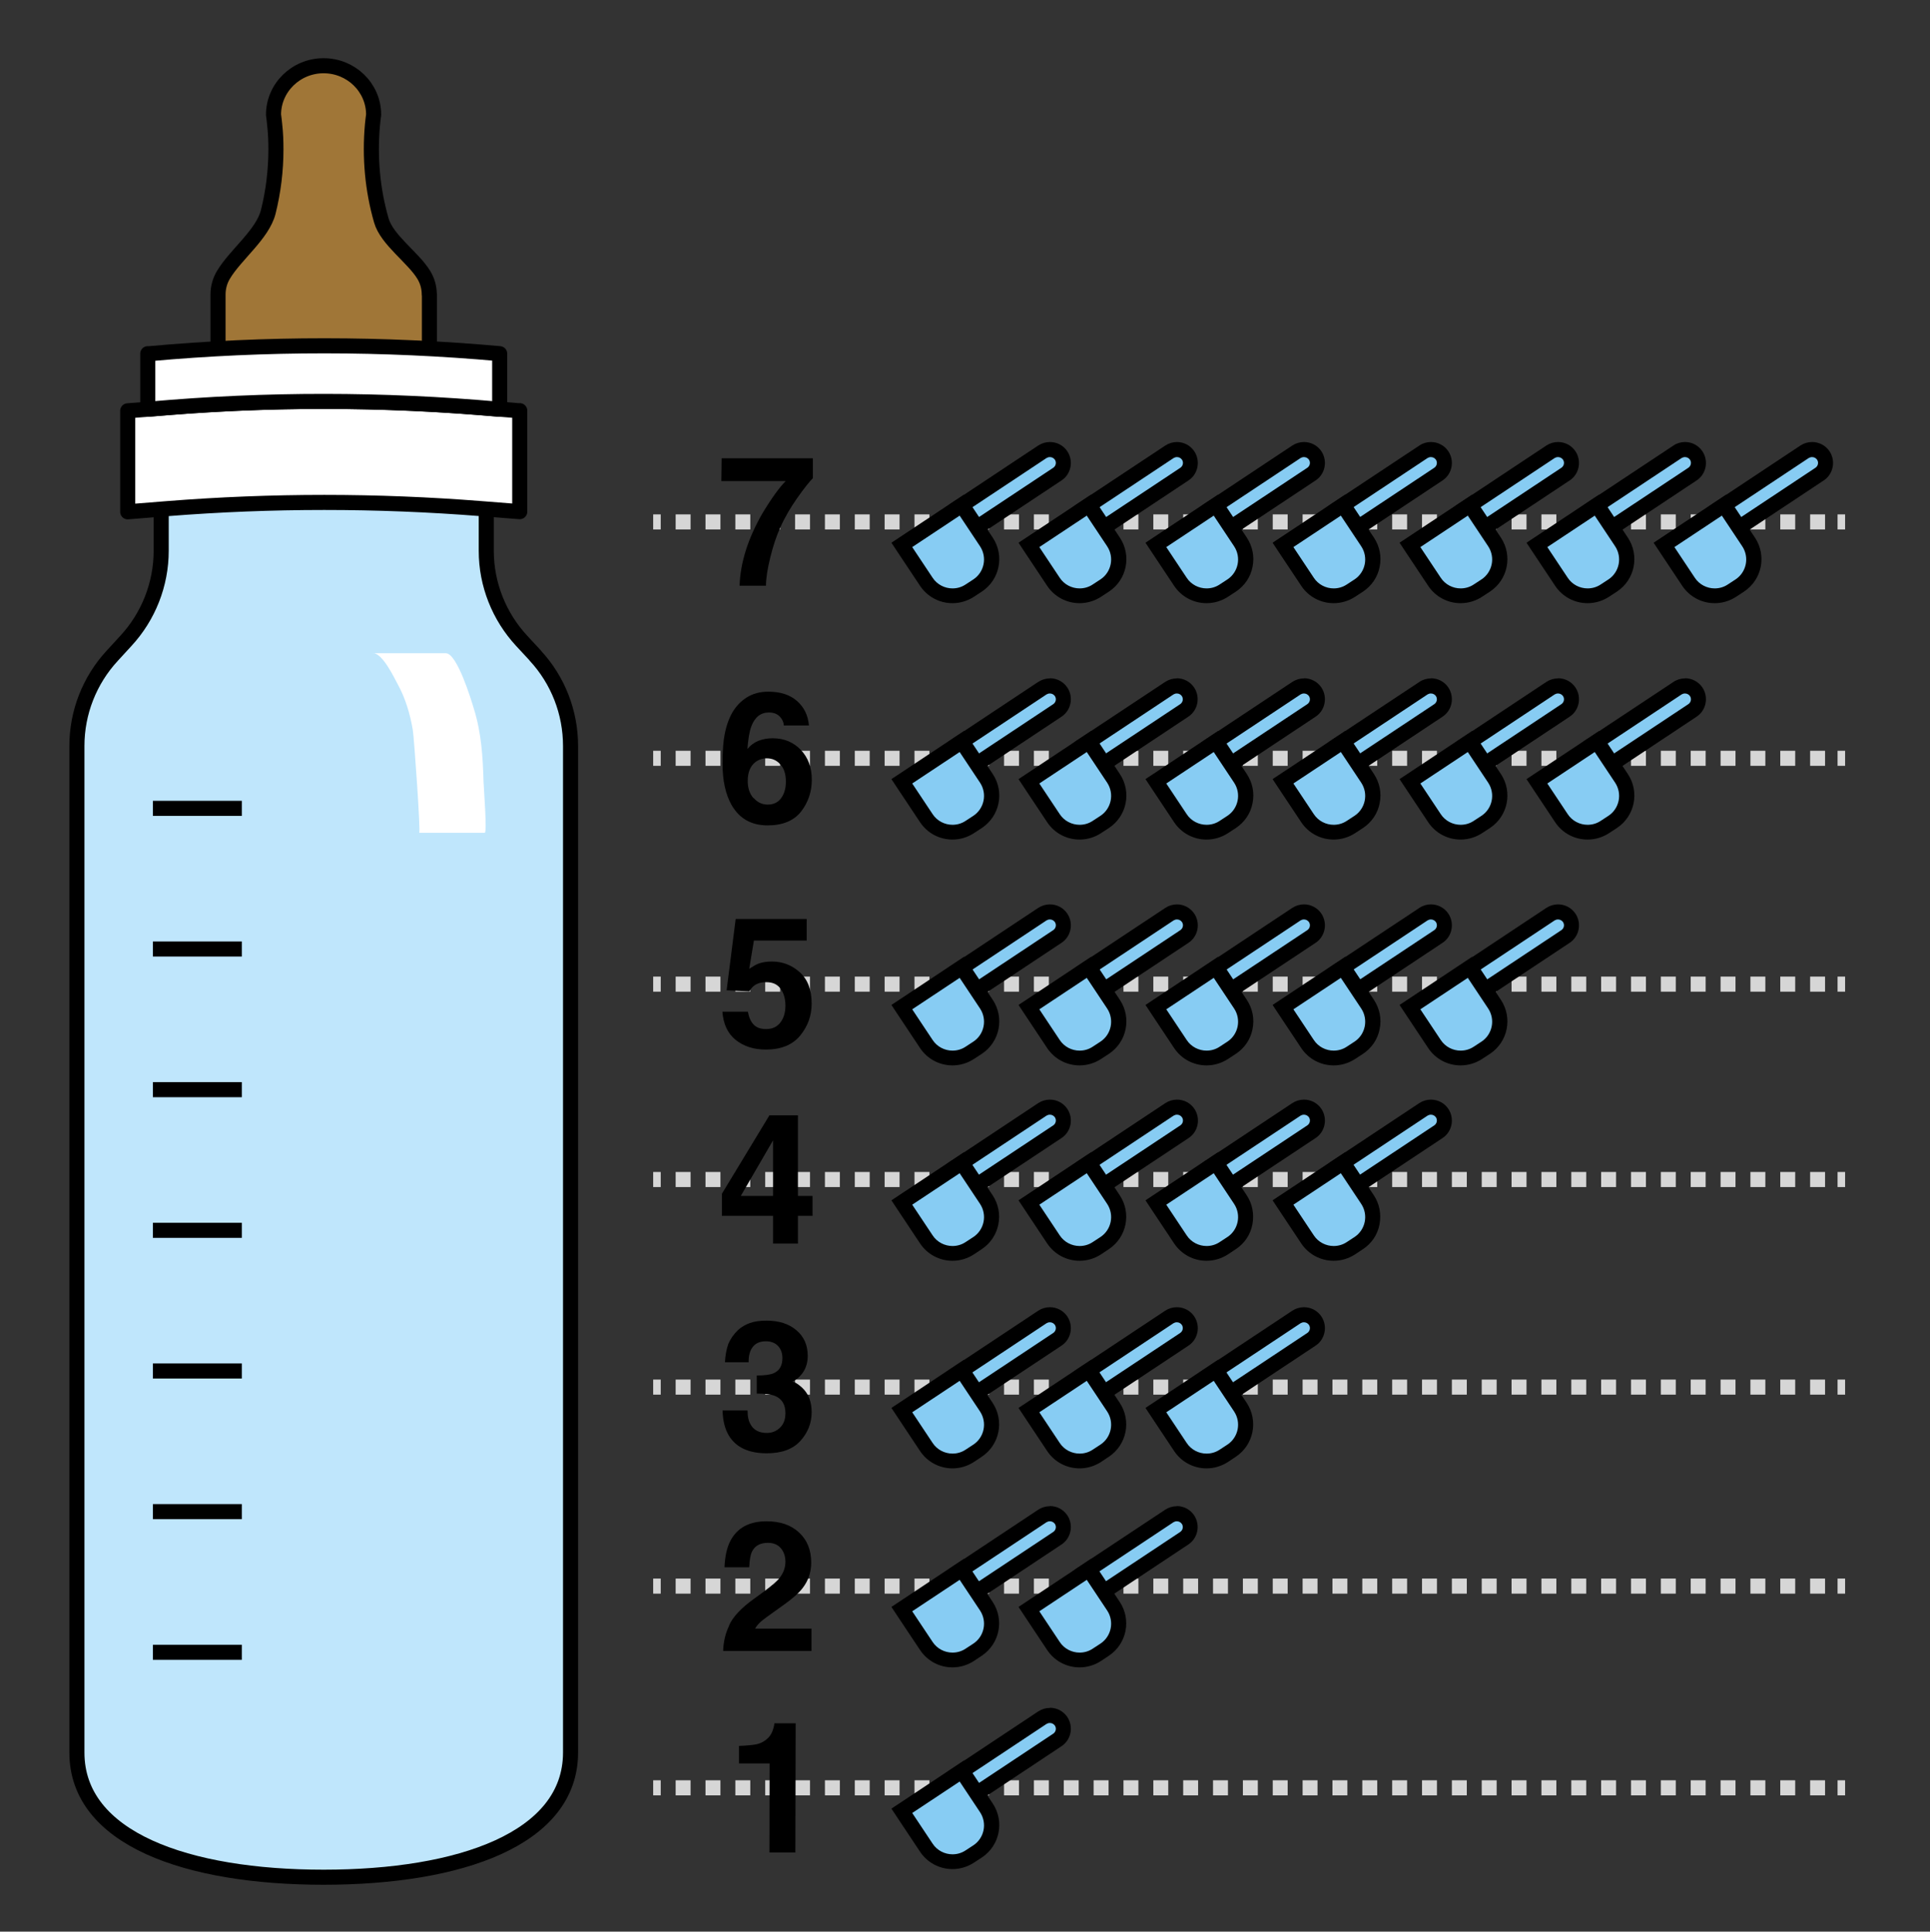 <?xml version="1.0" encoding="UTF-8"?>
<svg id="Calque_1" data-name="Calque 1" xmlns="http://www.w3.org/2000/svg" viewBox="0 0 128 128.13">
  <rect x="0" y="0" width="128" height="128.13" fill="#333333" stroke="none"/>
  <defs>
    <style>
      .cls-1 {
        fill: #a07637;
      }

      .cls-1, .cls-2, .cls-3, .cls-4 {
        stroke-linecap: round;
        stroke-linejoin: round;
      }

      .cls-1, .cls-2, .cls-3, .cls-5 {
        stroke: #000;
      }

      .cls-2 {
        fill: #bfe6fc;
      }

      .cls-3, .cls-6 {
        fill: #fff;
      }

      .cls-7 {
        fill: #87ccf3;
      }

      .cls-8 {
        stroke-dasharray: 0 0 .99 .99;
      }

      .cls-8, .cls-4, .cls-5, .cls-9 {
        fill: none;
      }

      .cls-8, .cls-5, .cls-9 {
        stroke-miterlimit: 10;
      }

      .cls-8, .cls-9 {
        stroke: #d6d6d6;
      }

      .cls-4 {
        stroke: #fff;
        stroke-width: 8px;
      }
    </style>
  </defs>
  <rect class="cls-4" x="-3833.13" y="-3880.11" width="6467.34" height="6437.3"/>
  <path class="cls-2" d="m35.5,43.49c1.51,1.63,2.34,3.77,2.34,5.99v66.77c0,5.72-7.33,8.27-16.38,8.27s-16.36-2.55-16.36-8.27V49.48c0-2.22.84-4.36,2.35-5.99l.89-.97c1.51-1.63,2.35-3.77,2.35-5.99v-5.03h21.56v5.04c0,2.22.85,4.35,2.35,5.97l.9.97Z"/>
  <path class="cls-1" d="m28.48,19.53v4.75h-14.02v-4.75c0-.47.13-.92.36-1.3.79-1.33,2.59-2.68,2.97-4.17.34-1.36.51-2.76.51-4.16,0-.53-.02-1.07-.08-1.6-.02-.23-.05-.46-.08-.69,0-1.79,1.49-3.25,3.32-3.25s3.32,1.45,3.32,3.25c-.03.23-.06.46-.08.69-.19,2.13,0,4.27.59,6.32.37,1.3,2.12,2.46,2.82,3.62.23.38.36.82.36,1.29Z"/>
  <path class="cls-3" d="m34.47,27.25l-2.47-.2c-6.94-.56-13.91-.57-20.85-.01l-2.68.21v6.7l2.61-.21c6.94-.55,13.91-.55,20.85,0l2.54.2v-6.7Z"/>
  <path class="cls-3" d="m33.14,27.15h-.01c-7.72-.69-15.49-.7-23.21-.01h-.12s0-3.68,0-3.68h.13c7.72-.7,15.49-.69,23.21,0h0v3.69Z"/>
  <line class="cls-5" x1="10.14" y1="53.62" x2="16.04" y2="53.62"/>
  <line class="cls-5" x1="10.14" y1="62.95" x2="16.04" y2="62.95"/>
  <line class="cls-5" x1="10.14" y1="72.28" x2="16.04" y2="72.28"/>
  <line class="cls-5" x1="10.14" y1="81.61" x2="16.04" y2="81.61"/>
  <line class="cls-5" x1="10.14" y1="90.94" x2="16.04" y2="90.94"/>
  <line class="cls-5" x1="10.14" y1="100.27" x2="16.04" y2="100.27"/>
  <line class="cls-5" x1="10.14" y1="109.6" x2="16.04" y2="109.6"/>
  <path class="cls-6" d="m24.74,43.33s4.81,0,4.83,0c.75,0,1.69,3.12,1.86,3.69.5,1.61.59,3.17.64,4.84,0,.22.25,3.38.08,3.38-1.8,0-2.55,0-4.35,0,.11,0-.34-6.31-.42-6.81-.18-1.05-.48-2.09-.99-3.02-.26-.48-1.02-2.09-1.66-2.09Z"/>
  <g>
    <line class="cls-9" x1="43.32" y1="34.62" x2="43.82" y2="34.62"/>
    <line class="cls-8" x1="44.81" y1="34.62" x2="121.38" y2="34.62"/>
    <line class="cls-9" x1="121.87" y1="34.62" x2="122.37" y2="34.62"/>
  </g>
  <g>
    <g>
      <path class="cls-7" d="m89.01,35.52c-.3,0-.58-.15-.74-.4-.27-.41-.16-.97.25-1.24l5.89-3.91c.15-.1.32-.15.49-.15.3,0,.58.15.74.4.27.41.16.96-.25,1.23l-5.89,3.91c-.15.1-.32.15-.49.15Z"/>
      <path d="m94.9,30.32c.13,0,.25.06.33.17.12.18.07.42-.11.54l-5.89,3.91c-.07.04-.14.07-.22.07-.13,0-.25-.06-.33-.18-.12-.18-.07-.42.11-.54l5.89-3.91c.07-.04.14-.06.22-.06m0-1h0c-.27,0-.54.08-.76.23l-5.9,3.91c-.64.42-.81,1.29-.39,1.93.26.39.69.62,1.16.62.27,0,.54-.08.77-.23l5.89-3.91c.64-.42.81-1.29.39-1.93-.26-.39-.69-.62-1.16-.62h0Z"/>
    </g>
    <g>
      <path class="cls-7" d="m88.44,39.54c-.7,0-1.35-.35-1.74-.93l-1.62-2.45,3.99-2.65,1.62,2.45c.64.96.37,2.25-.58,2.89l-.52.34c-.34.23-.74.35-1.15.35Z"/>
      <path d="m88.93,34.21l1.35,2.03c.48.73.28,1.71-.44,2.19l-.52.34c-.27.18-.57.26-.87.26-.51,0-1.02-.25-1.32-.71l-1.35-2.03,3.15-2.09m.28-1.39l-.83.55-3.15,2.09-.83.55.55.83,1.35,2.03c.48.72,1.28,1.15,2.15,1.15.51,0,1-.15,1.43-.43l.52-.34c.57-.38.97-.96,1.1-1.64.14-.68,0-1.36-.38-1.94l-1.35-2.03-.55-.83h0Z"/>
    </g>
  </g>
  <g>
    <g>
      <path class="cls-7" d="m97.44,35.52c-.3,0-.58-.15-.74-.4-.13-.2-.18-.44-.13-.67s.18-.43.38-.57l5.89-3.91c.15-.1.32-.15.49-.15.3,0,.58.15.74.4.27.41.16.96-.25,1.24l-5.89,3.91c-.15.1-.32.15-.49.15Z"/>
      <path d="m103.33,30.32c.13,0,.25.06.33.17.12.18.07.42-.11.54l-5.89,3.91c-.07.04-.14.07-.22.07-.13,0-.25-.06-.33-.18-.12-.18-.07-.42.11-.54l5.89-3.91c.07-.04.14-.06.22-.06m0-1h0c-.27,0-.54.08-.77.23l-5.89,3.91c-.64.42-.81,1.29-.39,1.93.26.39.69.62,1.16.62.27,0,.54-.08.77-.23l5.89-3.91c.64-.42.81-1.29.39-1.93-.26-.39-.69-.62-1.16-.62h0Z"/>
    </g>
    <g>
      <path class="cls-7" d="m96.87,39.54c-.7,0-1.35-.35-1.74-.93l-1.62-2.45,3.98-2.65,1.62,2.45c.64.96.37,2.25-.58,2.89l-.52.34c-.34.23-.74.35-1.15.35Z"/>
      <path d="m97.35,34.21l1.35,2.03c.48.73.28,1.71-.44,2.19l-.52.34c-.27.18-.57.26-.87.26-.51,0-1.02-.25-1.32-.71l-1.35-2.03,3.15-2.09m.28-1.39l-.83.55-3.15,2.09-.83.55.55.83,1.35,2.03c.48.72,1.28,1.15,2.15,1.15.51,0,1-.15,1.43-.43l.52-.34c1.19-.79,1.51-2.39.72-3.58l-1.35-2.03-.55-.83h0Z"/>
    </g>
  </g>
  <g>
    <g>
      <path class="cls-7" d="m105.86,35.52c-.3,0-.58-.15-.74-.4-.27-.41-.16-.97.25-1.24l5.89-3.91c.15-.1.32-.15.49-.15.3,0,.58.15.74.4.27.41.16.96-.25,1.23l-5.89,3.91c-.15.1-.32.15-.49.15Z"/>
      <path d="m111.75,30.32c.13,0,.25.06.33.17.12.18.07.42-.11.54l-5.89,3.91c-.07.04-.14.07-.22.07-.13,0-.25-.06-.33-.18-.12-.18-.07-.42.11-.54l5.89-3.91c.07-.04.14-.06.22-.06m0-1h0c-.27,0-.54.08-.76.23l-5.9,3.91c-.64.42-.81,1.29-.39,1.93.26.39.69.62,1.16.62.27,0,.54-.08.77-.23l5.89-3.91c.64-.42.81-1.29.39-1.93-.26-.39-.69-.62-1.16-.62h0Z"/>
    </g>
    <g>
      <path class="cls-7" d="m105.29,39.54c-.7,0-1.35-.35-1.74-.93l-1.62-2.45,3.99-2.65,1.62,2.45c.64.96.37,2.25-.58,2.89l-.52.34c-.34.23-.74.35-1.15.35Z"/>
      <path d="m105.77,34.21l1.35,2.03c.48.73.28,1.71-.44,2.19l-.52.34c-.27.18-.57.26-.87.26-.51,0-1.02-.25-1.32-.71l-1.35-2.03,3.15-2.09m.28-1.39l-.83.55-3.15,2.09-.83.55.55.83,1.35,2.03c.48.72,1.28,1.15,2.15,1.15.51,0,1-.15,1.43-.43l.52-.34c1.19-.79,1.51-2.39.72-3.58l-1.35-2.03-.55-.83h0Z"/>
    </g>
  </g>
  <g>
    <g>
      <path class="cls-7" d="m114.28,35.52c-.3,0-.58-.15-.74-.4-.27-.41-.16-.96.25-1.24l5.89-3.91c.15-.1.32-.15.49-.15.3,0,.58.15.74.4.27.41.16.96-.25,1.24l-5.89,3.91c-.15.1-.32.15-.49.15Z"/>
      <path d="m120.18,30.32c.13,0,.25.06.33.17.12.18.07.42-.11.54l-5.89,3.91c-.07.04-.14.07-.22.07-.13,0-.25-.06-.33-.18-.12-.18-.07-.42.11-.54l5.89-3.91c.07-.04.14-.06.22-.06m0-1h0c-.27,0-.54.08-.77.23l-5.89,3.91c-.64.42-.81,1.29-.39,1.93.26.39.69.62,1.16.62.27,0,.54-.08.77-.23l5.89-3.91c.64-.42.81-1.29.39-1.93-.26-.39-.69-.62-1.16-.62h0Z"/>
    </g>
    <g>
      <path class="cls-7" d="m113.71,39.54c-.7,0-1.35-.35-1.74-.93l-1.62-2.45,3.99-2.65,1.62,2.45c.64.96.37,2.25-.58,2.89l-.52.34c-.34.23-.74.35-1.15.35Z"/>
      <path d="m114.2,34.21l1.35,2.03c.48.73.28,1.71-.44,2.19l-.52.34c-.27.18-.57.26-.87.26-.51,0-1.02-.25-1.32-.71l-1.35-2.03,3.15-2.09m.28-1.39l-.83.55-3.15,2.09-.83.55.55.83,1.35,2.03c.48.72,1.28,1.15,2.15,1.15.51,0,1-.15,1.43-.43l.52-.34c1.19-.79,1.51-2.39.72-3.58l-1.35-2.03-.55-.83h0Z"/>
    </g>
  </g>
  <g>
    <g>
      <path class="cls-7" d="m72.16,35.52c-.3,0-.58-.15-.74-.4-.27-.41-.16-.96.25-1.24l5.89-3.91c.15-.1.32-.15.49-.15.3,0,.58.15.74.4.27.41.16.96-.25,1.23l-5.89,3.91c-.15.1-.32.15-.49.15Z"/>
      <path d="m78.06,30.32c.13,0,.25.06.33.17.12.18.07.42-.11.54l-5.89,3.91c-.07.04-.14.07-.22.07-.13,0-.25-.06-.33-.18-.12-.18-.07-.42.11-.54l5.89-3.91c.07-.04.14-.06.22-.06m0-1h0c-.27,0-.54.08-.77.23l-5.9,3.91c-.64.42-.81,1.29-.39,1.93.26.39.69.62,1.16.62.27,0,.54-.08.77-.23l5.89-3.91c.64-.42.81-1.29.39-1.93-.26-.39-.69-.62-1.16-.62h0Z"/>
    </g>
    <g>
      <path class="cls-7" d="m71.59,39.54c-.7,0-1.35-.35-1.74-.93l-1.62-2.45,3.99-2.65,1.62,2.45c.64.96.37,2.25-.58,2.89l-.52.34c-.34.23-.74.35-1.15.35Z"/>
      <path d="m72.08,34.21l1.35,2.03c.48.73.28,1.71-.44,2.19l-.52.34c-.27.18-.57.26-.87.26-.51,0-1.02-.25-1.32-.71l-1.35-2.03,3.15-2.09m.28-1.39l-.83.55-3.15,2.09-.83.55.55.83,1.35,2.03c.48.72,1.28,1.15,2.15,1.15.51,0,1-.15,1.43-.43l.52-.34c1.19-.79,1.51-2.39.72-3.58l-1.35-2.03-.55-.83h0Z"/>
    </g>
  </g>
  <g>
    <g>
      <path class="cls-7" d="m80.59,35.52c-.3,0-.58-.15-.74-.4-.27-.41-.16-.96.25-1.24l5.89-3.91c.15-.1.32-.15.49-.15.3,0,.58.15.74.4.27.41.16.96-.25,1.24l-5.89,3.91c-.15.1-.32.15-.49.15Z"/>
      <path d="m86.48,30.32c.13,0,.25.06.33.17.12.18.07.42-.11.54l-5.89,3.91c-.07.04-.14.07-.22.07-.13,0-.25-.06-.33-.18-.12-.18-.07-.42.11-.54l5.89-3.91c.07-.04.14-.06.22-.06m0-1h0c-.27,0-.54.08-.77.23l-5.89,3.91c-.64.42-.81,1.29-.39,1.93.26.39.69.62,1.16.62.27,0,.54-.08.77-.23l5.89-3.91c.64-.42.81-1.29.39-1.93-.26-.39-.69-.62-1.16-.62h0Z"/>
    </g>
    <g>
      <path class="cls-7" d="m80.02,39.54c-.7,0-1.35-.35-1.74-.93l-1.62-2.45,3.99-2.65,1.62,2.45c.63.96.37,2.25-.58,2.89l-.52.34c-.34.23-.74.35-1.15.35Z"/>
      <path d="m80.5,34.21l1.35,2.03c.48.73.28,1.71-.44,2.19l-.52.34c-.27.18-.57.26-.87.26-.51,0-1.02-.25-1.32-.71l-1.35-2.03,3.15-2.09m.28-1.39l-.83.55-3.15,2.09-.83.55.55.83,1.35,2.03c.48.72,1.28,1.15,2.15,1.15.51,0,1-.15,1.43-.43l.52-.34c.57-.38.97-.96,1.1-1.64.14-.68,0-1.36-.38-1.94l-1.35-2.03-.55-.83h0Z"/>
    </g>
  </g>
  <g>
    <g>
      <path class="cls-7" d="m63.74,35.52c-.3,0-.58-.15-.74-.4-.13-.2-.18-.44-.13-.67.05-.23.18-.43.38-.57l5.89-3.91c.15-.1.32-.15.49-.15.3,0,.58.15.74.4.27.41.16.96-.25,1.24l-5.89,3.91c-.15.1-.32.15-.49.15Z"/>
      <path d="m69.63,30.32c.13,0,.25.06.33.17.12.18.07.42-.11.54l-5.89,3.91c-.07.04-.14.07-.22.07-.13,0-.25-.06-.33-.18-.12-.18-.07-.42.11-.54l5.89-3.91c.07-.04.14-.06.22-.06m0-1h0c-.27,0-.54.08-.77.23l-5.89,3.91c-.64.42-.81,1.29-.39,1.93.26.39.69.62,1.16.62.27,0,.54-.08.77-.23l5.89-3.91c.64-.42.81-1.29.39-1.93-.26-.39-.69-.62-1.16-.62h0Z"/>
    </g>
    <g>
      <path class="cls-7" d="m63.17,39.54c-.7,0-1.35-.35-1.74-.93l-1.62-2.45,3.99-2.65,1.62,2.45c.64.96.37,2.25-.58,2.89l-.52.34c-.34.23-.74.35-1.15.35Z"/>
      <path d="m63.65,34.21l1.35,2.03c.48.73.28,1.71-.44,2.19l-.52.34c-.27.18-.57.26-.87.26-.51,0-1.02-.25-1.32-.71l-1.35-2.03,3.15-2.09m.28-1.39l-.83.55-3.15,2.09-.83.55.55.83,1.35,2.03c.48.72,1.28,1.15,2.15,1.15.51,0,1-.15,1.43-.43l.52-.34c1.19-.79,1.51-2.39.72-3.58l-1.35-2.03-.55-.83h0Z"/>
    </g>
  </g>
  <path d="m53.92,31.71c-.25.25-.6.69-1.05,1.33-.45.64-.83,1.29-1.13,1.97-.24.53-.46,1.18-.65,1.95-.19.77-.29,1.4-.29,1.89h-1.75c.05-1.54.56-3.13,1.51-4.79.62-1.03,1.14-1.74,1.55-2.15h-4.27l.02-1.51h6.05v1.32Z"/>
  <g>
    <line class="cls-9" x1="43.32" y1="50.3" x2="43.82" y2="50.3"/>
    <line class="cls-8" x1="44.81" y1="50.3" x2="121.38" y2="50.3"/>
    <line class="cls-9" x1="121.87" y1="50.3" x2="122.37" y2="50.3"/>
  </g>
  <g>
    <g>
      <path class="cls-7" d="m63.74,51.2c-.3,0-.58-.15-.74-.4-.27-.41-.16-.96.25-1.24l5.89-3.91c.15-.1.32-.15.49-.15.3,0,.58.15.74.4.27.41.16.96-.25,1.24l-5.89,3.91c-.15.1-.32.15-.49.15Z"/>
      <path d="m69.63,46c.13,0,.25.06.33.17.12.18.07.42-.11.54l-5.89,3.91c-.07.04-.14.06-.22.06-.13,0-.25-.06-.33-.17-.12-.18-.07-.42.11-.54l5.89-3.91c.07-.04.14-.06.22-.06m0-1h0c-.27,0-.54.08-.77.23l-5.89,3.91c-.64.42-.81,1.29-.39,1.93.26.39.69.62,1.16.62.27,0,.53-.08.76-.23l5.9-3.92c.64-.42.81-1.29.39-1.93-.26-.39-.69-.62-1.16-.62h0Z"/>
    </g>
    <g>
      <path class="cls-7" d="m63.17,55.22c-.7,0-1.35-.35-1.74-.93l-1.62-2.45,3.99-2.64,1.62,2.45c.31.46.42,1.02.31,1.56-.11.55-.43,1.01-.89,1.32l-.52.34c-.34.23-.74.35-1.15.35Z"/>
      <path d="m63.65,49.89l1.35,2.03c.48.73.28,1.71-.44,2.19l-.52.34c-.27.18-.57.26-.87.26-.51,0-1.02-.25-1.32-.71l-1.35-2.03,3.15-2.09m.28-1.39l-.83.55-3.15,2.09-.83.55.55.83,1.35,2.03c.48.72,1.28,1.15,2.15,1.15.51,0,1-.15,1.43-.43l.52-.34c1.19-.79,1.51-2.39.72-3.58l-1.35-2.03-.55-.83h0Z"/>
    </g>
  </g>
  <g>
    <g>
      <path class="cls-7" d="m72.16,51.2c-.3,0-.58-.15-.74-.4-.27-.41-.16-.96.25-1.24l5.89-3.91c.15-.1.32-.15.49-.15.3,0,.58.15.74.4.27.41.16.96-.25,1.24l-5.89,3.91c-.15.1-.32.15-.49.15Z"/>
      <path d="m78.05,46c.13,0,.25.06.33.17.12.18.07.42-.11.54l-5.89,3.91c-.07.04-.14.06-.22.06-.13,0-.25-.06-.33-.17-.12-.18-.07-.42.11-.54l5.89-3.91c.07-.04.14-.06.22-.06m0-1h0c-.27,0-.54.08-.77.23l-5.9,3.91c-.64.42-.81,1.29-.39,1.93.26.39.69.62,1.16.62.27,0,.53-.08.76-.23l5.9-3.92c.64-.42.81-1.29.39-1.93-.26-.39-.69-.62-1.16-.62h0Z"/>
    </g>
    <g>
      <path class="cls-7" d="m71.59,55.22c-.7,0-1.35-.35-1.74-.93l-1.62-2.45,3.99-2.64,1.62,2.45c.31.46.42,1.02.31,1.56-.11.55-.43,1.01-.89,1.32l-.52.34c-.34.23-.74.35-1.15.35Z"/>
      <path d="m72.08,49.89l1.35,2.03c.48.73.28,1.71-.44,2.19l-.52.34c-.27.18-.57.26-.87.26-.51,0-1.02-.25-1.32-.71l-1.35-2.03,3.15-2.09m.28-1.39l-.83.55-3.15,2.09-.83.55.55.83,1.35,2.03c.48.72,1.28,1.15,2.15,1.15.51,0,1-.15,1.43-.43l.52-.34c1.19-.79,1.51-2.39.72-3.58l-1.35-2.03-.55-.83h0Z"/>
    </g>
  </g>
  <g>
    <g>
      <path class="cls-7" d="m80.59,51.2c-.3,0-.58-.15-.74-.4-.27-.41-.16-.96.25-1.24l5.89-3.91c.15-.1.32-.15.49-.15.3,0,.58.15.74.4.27.41.16.96-.25,1.24l-5.89,3.91c-.15.1-.32.15-.49.15Z"/>
      <path d="m86.48,46c.13,0,.25.06.33.17.12.18.07.42-.11.54l-5.89,3.91c-.07.04-.14.06-.22.06-.13,0-.25-.06-.33-.17-.12-.18-.07-.42.11-.54l5.89-3.91c.07-.04.14-.06.22-.06m0-1h0c-.27,0-.54.08-.77.23l-5.89,3.91c-.64.42-.81,1.29-.39,1.93.26.39.69.62,1.16.62.27,0,.53-.08.76-.23l5.9-3.92c.64-.42.81-1.29.39-1.93-.26-.39-.69-.62-1.16-.62h0Z"/>
    </g>
    <g>
      <path class="cls-7" d="m80.02,55.22c-.7,0-1.35-.35-1.74-.93l-1.62-2.45,3.99-2.64,1.62,2.45c.63.96.37,2.25-.58,2.89l-.52.34c-.34.23-.74.35-1.15.35Z"/>
      <path d="m80.5,49.89l1.35,2.03c.48.73.28,1.71-.44,2.19l-.52.34c-.27.18-.57.26-.87.26-.51,0-1.02-.25-1.32-.71l-1.35-2.03,3.15-2.09m.28-1.39l-.83.55-3.15,2.09-.83.55.55.83,1.35,2.03c.48.72,1.28,1.15,2.15,1.15.51,0,1-.15,1.43-.43l.52-.34c.57-.38.97-.96,1.1-1.64.14-.68,0-1.36-.38-1.94l-1.35-2.03-.55-.83h0Z"/>
    </g>
  </g>
  <g>
    <g>
      <path class="cls-7" d="m89.01,51.2c-.3,0-.58-.15-.74-.4-.27-.41-.16-.96.25-1.24l5.89-3.91c.15-.1.32-.15.49-.15.3,0,.58.15.74.4.27.41.16.96-.25,1.24l-5.89,3.91c-.15.1-.32.15-.49.15Z"/>
      <path d="m94.9,46c.13,0,.25.06.33.17.12.18.07.42-.11.54l-5.89,3.91c-.07.04-.14.06-.22.06-.13,0-.25-.06-.33-.17-.12-.18-.07-.42.11-.54l5.89-3.91c.07-.04.14-.06.22-.06m0-1h0c-.27,0-.54.08-.76.23l-5.9,3.91c-.64.42-.81,1.29-.39,1.93.26.39.69.62,1.16.62.27,0,.53-.08.76-.23l5.9-3.92c.64-.42.81-1.29.39-1.93-.26-.39-.69-.62-1.16-.62h0Z"/>
    </g>
    <g>
      <path class="cls-7" d="m88.44,55.22c-.7,0-1.35-.35-1.74-.93l-1.62-2.45,3.99-2.64,1.62,2.45c.31.46.42,1.02.31,1.56-.11.55-.43,1.01-.89,1.32l-.52.34c-.34.23-.74.35-1.15.35Z"/>
      <path d="m88.93,49.89l1.35,2.03c.48.73.28,1.71-.44,2.19l-.52.34c-.27.18-.57.26-.87.26-.51,0-1.02-.25-1.32-.71l-1.35-2.03,3.15-2.09m.28-1.39l-.83.55-3.15,2.09-.83.55.55.83,1.35,2.03c.48.72,1.28,1.15,2.15,1.15.51,0,1-.15,1.43-.43l.52-.34c.57-.38.97-.96,1.1-1.64.14-.68,0-1.36-.38-1.94l-1.35-2.03-.55-.83h0Z"/>
    </g>
  </g>
  <g>
    <g>
      <path class="cls-7" d="m97.44,51.2c-.3,0-.58-.15-.74-.4-.27-.41-.16-.96.25-1.24l5.89-3.91c.15-.1.32-.15.49-.15.3,0,.58.15.74.4.27.41.16.96-.25,1.24l-5.89,3.91c-.15.1-.32.15-.49.15Z"/>
      <path d="m103.33,46c.13,0,.25.06.33.17.12.18.07.42-.11.54l-5.89,3.91c-.07.04-.14.06-.22.06-.13,0-.25-.06-.33-.17-.12-.18-.07-.42.11-.54l5.89-3.91c.07-.04.14-.06.22-.06m0-1h0c-.27,0-.54.08-.77.23l-5.89,3.91c-.64.42-.81,1.29-.39,1.93.26.39.69.62,1.16.62.27,0,.53-.08.76-.23l5.9-3.92c.64-.42.81-1.29.39-1.93-.26-.39-.69-.62-1.16-.62h0Z"/>
    </g>
    <g>
      <path class="cls-7" d="m96.86,55.22c-.7,0-1.35-.35-1.74-.93l-1.62-2.45,3.98-2.64,1.62,2.45c.31.46.42,1.02.31,1.56-.11.55-.43,1.02-.89,1.32l-.52.34c-.34.23-.74.35-1.15.35Z"/>
      <path d="m97.35,49.89l1.35,2.03c.48.73.28,1.71-.44,2.19l-.52.34c-.27.18-.57.26-.87.26-.51,0-1.02-.25-1.32-.71l-1.35-2.03,3.15-2.09m.28-1.39l-.83.55-3.15,2.09-.83.55.55.83,1.35,2.03c.48.72,1.28,1.15,2.15,1.15.51,0,1-.15,1.43-.43l.52-.34c1.19-.79,1.51-2.39.72-3.58l-1.35-2.03-.55-.83h0Z"/>
    </g>
  </g>
  <g>
    <g>
      <path class="cls-7" d="m105.86,51.2c-.3,0-.58-.15-.74-.4-.27-.41-.16-.96.25-1.24l5.89-3.91c.15-.1.32-.15.49-.15.3,0,.58.15.74.4.27.41.16.96-.25,1.24l-5.89,3.91c-.15.1-.32.15-.49.15Z"/>
      <path d="m111.75,46c.13,0,.25.06.33.17.12.18.07.42-.11.54l-5.89,3.91c-.07.04-.14.06-.22.06-.13,0-.25-.06-.33-.17-.12-.18-.07-.42.11-.54l5.89-3.91c.07-.04.14-.06.22-.06m0-1h0c-.27,0-.54.08-.76.23l-5.9,3.91c-.64.42-.81,1.29-.39,1.93.26.39.69.62,1.16.62.27,0,.53-.08.76-.23l5.9-3.92c.64-.42.81-1.29.39-1.93-.26-.39-.69-.62-1.16-.62h0Z"/>
    </g>
    <g>
      <path class="cls-7" d="m105.29,55.22c-.7,0-1.35-.35-1.74-.93l-1.62-2.45,3.99-2.64,1.62,2.45c.31.46.42,1.02.31,1.56-.11.55-.43,1.01-.89,1.32l-.52.34c-.34.23-.74.35-1.15.35Z"/>
      <path d="m105.77,49.89l1.35,2.03c.48.73.28,1.71-.44,2.19l-.52.34c-.27.18-.57.26-.87.26-.51,0-1.02-.25-1.32-.71l-1.35-2.03,3.15-2.09m.28-1.39l-.83.55-3.15,2.09-.83.55.55.83,1.35,2.03c.48.72,1.28,1.15,2.15,1.15.51,0,1-.15,1.43-.43l.52-.34c1.19-.79,1.51-2.39.72-3.58l-1.35-2.03-.55-.83h0Z"/>
    </g>
  </g>
  <path d="m51.98,48.11c0-.14-.05-.29-.16-.45-.18-.27-.46-.4-.82-.4-.55,0-.94.31-1.17.92-.13.34-.21.84-.26,1.5.21-.25.45-.43.73-.54.28-.11.59-.17.94-.17.76,0,1.38.26,1.87.77.49.52.73,1.18.73,1.98s-.24,1.5-.71,2.11c-.48.61-1.22.92-2.22.92-1.08,0-1.87-.45-2.39-1.35-.4-.71-.6-1.61-.6-2.73,0-.65.03-1.18.08-1.59.1-.73.29-1.33.57-1.82.24-.41.56-.75.96-1,.4-.25.87-.38,1.42-.38.8,0,1.43.2,1.9.61.47.41.74.95.8,1.63h-1.68Zm-2,4.82c.25.29.56.44.94.44s.67-.14.88-.42.32-.65.32-1.1c0-.5-.12-.88-.37-1.15-.24-.27-.54-.4-.9-.4-.29,0-.54.09-.76.26-.33.26-.5.67-.5,1.24,0,.46.12.84.37,1.13Z"/>
  <g>
    <line class="cls-9" x1="43.32" y1="65.28" x2="43.82" y2="65.28"/>
    <line class="cls-8" x1="44.81" y1="65.28" x2="121.38" y2="65.28"/>
    <line class="cls-9" x1="121.87" y1="65.28" x2="122.37" y2="65.28"/>
  </g>
  <g>
    <g>
      <path class="cls-7" d="m63.74,66.18c-.3,0-.58-.15-.74-.4-.13-.2-.18-.44-.13-.67.05-.23.18-.43.38-.57l5.89-3.91c.15-.1.32-.15.49-.15.3,0,.58.15.74.4.13.2.18.44.13.67-.05.23-.18.43-.38.57l-5.89,3.91c-.15.1-.32.15-.49.15Z"/>
      <path d="m69.63,60.99c.13,0,.25.06.33.17.12.18.07.42-.11.54l-5.89,3.91c-.07.04-.14.07-.22.07-.13,0-.25-.06-.33-.18-.12-.18-.07-.42.11-.54l5.89-3.91c.07-.04.14-.06.22-.06m0-1h0c-.27,0-.54.08-.77.23l-5.89,3.91c-.64.42-.81,1.29-.39,1.93.26.39.69.62,1.16.62.27,0,.54-.08.77-.23l5.89-3.91c.64-.42.81-1.29.39-1.93-.26-.39-.69-.62-1.16-.62h0Z"/>
    </g>
    <g>
      <path class="cls-7" d="m63.17,70.2c-.7,0-1.35-.35-1.74-.93l-1.62-2.45,3.99-2.65,1.62,2.45c.64.96.37,2.25-.58,2.89l-.52.34c-.34.23-.74.35-1.15.35Z"/>
      <path d="m63.65,64.87l1.35,2.03c.48.73.28,1.71-.44,2.19l-.52.34c-.27.18-.57.26-.87.26-.51,0-1.02-.25-1.32-.71l-1.35-2.03,3.15-2.09m.28-1.39l-.83.55-3.15,2.09-.83.55.55.83,1.35,2.03c.48.72,1.28,1.15,2.15,1.15.51,0,1-.15,1.43-.43l.52-.34c1.19-.79,1.51-2.39.72-3.58l-1.35-2.03-.55-.83h0Z"/>
    </g>
  </g>
  <g>
    <g>
      <path class="cls-7" d="m72.16,66.18c-.3,0-.58-.15-.74-.4-.27-.41-.16-.96.25-1.24l5.89-3.91c.15-.1.32-.15.49-.15.3,0,.58.15.74.4.13.2.18.44.13.67-.05.23-.18.43-.38.57l-5.89,3.91c-.15.1-.32.15-.49.15Z"/>
      <path d="m78.06,60.99c.13,0,.25.06.33.17.12.18.07.42-.11.54l-5.89,3.91c-.07.04-.14.07-.22.07-.13,0-.25-.06-.33-.18-.12-.18-.07-.42.11-.54l5.89-3.91c.07-.04.14-.06.22-.06m0-1h0c-.27,0-.54.08-.77.23l-5.9,3.91c-.64.42-.81,1.29-.39,1.93.26.39.69.62,1.16.62.27,0,.54-.08.77-.23l5.89-3.91c.64-.42.81-1.29.39-1.93-.26-.39-.69-.62-1.16-.62h0Z"/>
    </g>
    <g>
      <path class="cls-7" d="m71.59,70.2c-.7,0-1.35-.35-1.74-.93l-1.62-2.45,3.99-2.65,1.62,2.45c.64.96.37,2.25-.58,2.89l-.52.34c-.34.23-.74.35-1.15.35Z"/>
      <path d="m72.08,64.87l1.35,2.03c.48.73.28,1.71-.44,2.19l-.52.34c-.27.18-.57.26-.87.26-.51,0-1.02-.25-1.32-.71l-1.35-2.03,3.15-2.09m.28-1.39l-.83.55-3.15,2.09-.83.55.55.83,1.35,2.03c.48.72,1.28,1.15,2.15,1.15.51,0,1-.15,1.43-.43l.52-.34c1.19-.79,1.51-2.39.72-3.58l-1.35-2.03-.55-.83h0Z"/>
    </g>
  </g>
  <g>
    <g>
      <path class="cls-7" d="m80.59,66.18c-.3,0-.58-.15-.74-.4-.27-.41-.16-.96.25-1.24l5.89-3.91c.15-.1.32-.15.49-.15.3,0,.58.15.74.4.13.2.18.44.13.67s-.18.43-.38.57l-5.89,3.91c-.15.1-.32.15-.49.15Z"/>
      <path d="m86.48,60.99c.13,0,.25.06.33.17.12.18.07.42-.11.54l-5.89,3.91c-.07.04-.14.07-.22.07-.13,0-.25-.06-.33-.18-.12-.18-.07-.42.11-.54l5.89-3.91c.07-.04.14-.06.22-.06m0-1h0c-.27,0-.54.08-.77.23l-5.89,3.91c-.64.42-.81,1.29-.39,1.93.26.39.69.62,1.16.62.27,0,.54-.08.77-.23l5.89-3.91c.64-.42.81-1.29.39-1.93-.26-.39-.69-.62-1.16-.62h0Z"/>
    </g>
    <g>
      <path class="cls-7" d="m80.02,70.2c-.7,0-1.35-.35-1.74-.93l-1.62-2.45,3.99-2.65,1.62,2.45c.63.96.37,2.25-.58,2.89l-.52.34c-.34.23-.74.35-1.15.35Z"/>
      <path d="m80.5,64.87l1.35,2.03c.48.73.28,1.71-.44,2.19l-.52.34c-.27.18-.57.26-.87.26-.51,0-1.02-.25-1.32-.71l-1.35-2.03,3.15-2.09m.28-1.39l-.83.55-3.15,2.09-.83.55.55.83,1.35,2.03c.48.72,1.28,1.15,2.15,1.15.51,0,1-.15,1.43-.43l.52-.34c.57-.38.97-.96,1.1-1.64.14-.68,0-1.36-.38-1.94l-1.35-2.03-.55-.83h0Z"/>
    </g>
  </g>
  <g>
    <g>
      <path class="cls-7" d="m89.01,66.18c-.3,0-.58-.15-.74-.4-.27-.41-.16-.97.25-1.24l5.89-3.91c.15-.1.32-.15.49-.15.3,0,.58.15.74.4.13.2.18.44.13.67s-.18.43-.38.57l-5.89,3.91c-.15.1-.32.15-.49.15Z"/>
      <path d="m94.9,60.99c.13,0,.25.06.33.17.12.18.07.42-.11.54l-5.89,3.91c-.07.04-.14.07-.22.07-.13,0-.25-.06-.33-.18-.12-.18-.07-.42.11-.54l5.89-3.91c.07-.04.14-.06.22-.06m0-1h0c-.27,0-.54.08-.76.23l-5.9,3.91c-.64.42-.81,1.29-.39,1.93.26.39.69.62,1.16.62.27,0,.54-.08.77-.23l5.89-3.91c.64-.42.81-1.29.39-1.93-.26-.39-.69-.62-1.16-.62h0Z"/>
    </g>
    <g>
      <path class="cls-7" d="m88.44,70.2c-.7,0-1.35-.35-1.74-.93l-1.62-2.45,3.99-2.65,1.62,2.45c.64.96.37,2.25-.58,2.89l-.52.34c-.34.23-.74.35-1.15.35Z"/>
      <path d="m88.93,64.87l1.35,2.03c.48.73.28,1.71-.44,2.19l-.52.34c-.27.18-.57.26-.87.26-.51,0-1.02-.25-1.32-.71l-1.35-2.03,3.15-2.09m.28-1.39l-.83.55-3.15,2.09-.83.55.55.83,1.35,2.03c.48.72,1.28,1.15,2.15,1.15.51,0,1-.15,1.43-.43l.52-.34c.57-.38.97-.96,1.1-1.64.14-.68,0-1.36-.38-1.94l-1.35-2.03-.55-.83h0Z"/>
    </g>
  </g>
  <g>
    <g>
      <path class="cls-7" d="m97.44,66.18c-.3,0-.58-.15-.74-.4-.13-.2-.18-.44-.13-.67s.18-.43.38-.57l5.89-3.91c.15-.1.32-.15.49-.15.3,0,.58.15.74.4.13.2.18.44.13.67-.05.23-.18.43-.38.57l-5.89,3.91c-.15.1-.32.15-.49.15Z"/>
      <path d="m103.33,60.99c.13,0,.25.06.33.17.12.18.07.42-.11.54l-5.89,3.91c-.07.04-.14.07-.22.07-.13,0-.25-.06-.33-.18-.12-.18-.07-.42.11-.54l5.89-3.91c.07-.04.14-.06.22-.06m0-1h0c-.27,0-.54.08-.77.23l-5.89,3.91c-.64.42-.81,1.29-.39,1.93.26.39.69.62,1.16.62.27,0,.54-.08.77-.23l5.89-3.91c.64-.42.81-1.29.39-1.93-.26-.39-.69-.62-1.16-.62h0Z"/>
    </g>
    <g>
      <path class="cls-7" d="m96.87,70.2c-.7,0-1.35-.35-1.74-.93l-1.62-2.45,3.98-2.65,1.62,2.45c.64.96.37,2.25-.58,2.89l-.52.34c-.34.23-.74.35-1.15.35Z"/>
      <path d="m97.35,64.87l1.35,2.03c.48.73.28,1.71-.44,2.19l-.52.34c-.27.18-.57.26-.87.26-.51,0-1.02-.25-1.32-.71l-1.35-2.03,3.15-2.09m.28-1.39l-.83.55-3.15,2.09-.83.55.55.83,1.35,2.03c.48.72,1.28,1.15,2.15,1.15.51,0,1-.15,1.43-.43l.52-.34c1.19-.79,1.51-2.39.72-3.58l-1.35-2.03-.55-.83h0Z"/>
    </g>
  </g>
  <path d="m49.6,67.11c.07.37.19.65.38.85.19.2.46.3.83.3.42,0,.73-.15.95-.44.22-.29.33-.66.33-1.11s-.1-.81-.31-1.11-.52-.45-.95-.45c-.2,0-.38.02-.53.08-.26.09-.46.27-.6.53l-1.51-.07.6-4.73h4.71v1.43h-3.5l-.31,1.87c.26-.17.46-.28.61-.34.24-.09.54-.14.89-.14.71,0,1.33.24,1.85.71.53.48.79,1.17.79,2.08,0,.79-.25,1.5-.76,2.12s-1.27.93-2.28.93c-.81,0-1.48-.22-2.01-.65s-.81-1.06-.87-1.86h1.68Z"/>
  <g>
    <line class="cls-9" x1="43.32" y1="78.24" x2="43.82" y2="78.24"/>
    <line class="cls-8" x1="44.81" y1="78.24" x2="121.38" y2="78.24"/>
    <line class="cls-9" x1="121.87" y1="78.24" x2="122.37" y2="78.24"/>
  </g>
  <g>
    <g>
      <path class="cls-7" d="m63.74,79.13c-.3,0-.58-.15-.74-.4-.27-.41-.16-.96.25-1.24l5.89-3.91c.15-.1.32-.15.49-.15.3,0,.58.15.74.4.13.2.18.44.13.67-.05.23-.18.43-.38.57l-5.89,3.91c-.15.1-.32.15-.49.15Z"/>
      <path d="m69.63,73.94c.13,0,.25.06.33.17.12.18.07.42-.11.54l-5.89,3.91c-.07.04-.14.07-.22.07-.13,0-.25-.06-.33-.18-.12-.18-.07-.42.11-.54l5.89-3.91c.07-.04.14-.06.22-.06m0-1h0c-.27,0-.54.08-.77.23l-5.89,3.91c-.64.42-.81,1.29-.39,1.93.26.39.69.62,1.16.62.27,0,.54-.08.77-.23l5.89-3.91c.64-.42.81-1.29.39-1.93-.26-.39-.69-.62-1.16-.62h0Z"/>
    </g>
    <g>
      <path class="cls-7" d="m63.17,83.16c-.7,0-1.35-.35-1.74-.93l-1.62-2.45,3.99-2.65,1.62,2.45c.63.96.37,2.25-.58,2.89l-.51.34c-.34.23-.74.35-1.15.35Z"/>
      <path d="m63.65,77.83l1.35,2.03c.48.73.28,1.71-.44,2.19l-.52.34c-.27.18-.57.26-.87.26-.51,0-1.02-.25-1.32-.71l-1.35-2.03,3.15-2.09m.28-1.39l-.83.55-3.15,2.09-.83.55.55.83,1.35,2.03c.48.72,1.28,1.15,2.15,1.15.51,0,1-.15,1.43-.43l.51-.34c1.19-.79,1.51-2.39.72-3.58l-1.35-2.03-.55-.83h0Z"/>
    </g>
  </g>
  <g>
    <g>
      <path class="cls-7" d="m72.16,79.13c-.3,0-.58-.15-.74-.4-.27-.41-.16-.96.25-1.24l5.89-3.91c.15-.1.32-.15.49-.15.3,0,.58.15.74.4.13.2.18.44.13.67-.05.23-.18.43-.38.57l-5.89,3.91c-.15.1-.32.15-.49.15Z"/>
      <path d="m78.06,73.94c.13,0,.25.06.33.17.12.18.07.42-.11.54l-5.89,3.91c-.07.04-.14.07-.22.07-.13,0-.25-.06-.33-.18-.12-.18-.07-.42.11-.54l5.89-3.91c.07-.04.14-.06.22-.06m0-1h0c-.27,0-.54.08-.77.23l-5.89,3.91c-.64.42-.81,1.29-.39,1.93.26.39.69.62,1.16.62.27,0,.54-.08.77-.23l5.89-3.91c.64-.42.81-1.29.39-1.93-.26-.39-.69-.62-1.16-.62h0Z"/>
    </g>
    <g>
      <path class="cls-7" d="m71.59,83.16c-.7,0-1.35-.35-1.74-.93l-1.62-2.45,3.99-2.65,1.62,2.45c.63.96.37,2.25-.58,2.89l-.51.34c-.34.23-.74.35-1.15.35Z"/>
      <path d="m72.08,77.83l1.35,2.03c.48.73.28,1.71-.44,2.19l-.52.34c-.27.18-.57.26-.87.26-.51,0-1.02-.25-1.32-.71l-1.35-2.03,3.15-2.09m.28-1.39l-.83.55-3.15,2.09-.83.55.55.83,1.35,2.03c.48.72,1.28,1.15,2.15,1.15.51,0,1-.15,1.43-.43l.51-.34c1.19-.79,1.51-2.39.72-3.58l-1.35-2.03-.55-.83h0Z"/>
    </g>
  </g>
  <g>
    <g>
      <path class="cls-7" d="m80.59,79.13c-.3,0-.58-.15-.74-.4-.27-.41-.16-.96.25-1.24l5.89-3.91c.15-.1.32-.15.49-.15.3,0,.58.15.74.4.27.41.16.97-.25,1.24l-5.89,3.91c-.15.1-.32.15-.49.15Z"/>
      <path d="m86.48,73.94c.13,0,.25.06.33.17.12.18.07.42-.11.54l-5.89,3.91c-.07.04-.14.07-.22.07-.13,0-.25-.06-.33-.18-.12-.18-.07-.42.11-.54l5.89-3.91c.07-.04.14-.06.22-.06m0-1h0c-.27,0-.54.08-.77.23l-5.89,3.91c-.64.42-.81,1.29-.39,1.93.26.39.69.62,1.16.62.27,0,.54-.08.77-.23l5.89-3.91c.64-.42.81-1.29.39-1.93-.26-.39-.69-.62-1.16-.62h0Z"/>
    </g>
    <g>
      <path class="cls-7" d="m80.02,83.16c-.7,0-1.35-.35-1.74-.93l-1.62-2.45,3.99-2.65,1.62,2.45c.63.96.37,2.25-.58,2.89l-.51.34c-.34.23-.74.35-1.15.35Z"/>
      <path d="m80.5,77.83l1.35,2.03c.48.73.28,1.71-.44,2.19l-.52.34c-.27.18-.57.26-.87.26-.51,0-1.02-.25-1.32-.71l-1.35-2.03,3.15-2.09m.28-1.39l-.83.55-3.15,2.09-.83.55.55.83,1.35,2.03c.48.72,1.28,1.15,2.15,1.15.51,0,1-.15,1.43-.43l.51-.34c.58-.38.97-.96,1.1-1.64s0-1.37-.38-1.94l-1.35-2.03-.55-.83h0Z"/>
    </g>
  </g>
  <g>
    <g>
      <path class="cls-7" d="m89.01,79.13c-.3,0-.58-.15-.74-.4-.27-.41-.16-.96.25-1.24l5.89-3.91c.15-.1.32-.15.49-.15.3,0,.58.15.74.4.27.41.16.97-.25,1.24l-5.89,3.91c-.15.1-.32.15-.49.15Z"/>
      <path d="m94.9,73.94c.13,0,.25.06.33.17.12.18.07.42-.11.54l-5.89,3.91c-.07.04-.14.07-.22.07-.13,0-.25-.06-.33-.18-.12-.18-.07-.42.11-.54l5.89-3.91c.07-.04.14-.06.22-.06m0-1h0c-.27,0-.54.08-.77.23l-5.89,3.91c-.64.42-.81,1.29-.39,1.93.26.39.69.62,1.16.62.27,0,.54-.08.77-.23l5.89-3.91c.64-.42.81-1.29.39-1.93-.26-.39-.69-.62-1.16-.62h0Z"/>
    </g>
    <g>
      <path class="cls-7" d="m88.44,83.16c-.7,0-1.35-.35-1.74-.93l-1.62-2.45,3.99-2.65,1.62,2.45c.63.96.37,2.25-.58,2.89l-.51.34c-.34.23-.74.35-1.15.35Z"/>
      <path d="m88.93,77.83l1.35,2.03c.48.73.28,1.71-.44,2.19l-.52.34c-.27.18-.57.26-.87.26-.51,0-1.02-.25-1.32-.71l-1.35-2.03,3.15-2.09m.28-1.39l-.83.55-3.15,2.09-.83.55.55.83,1.35,2.03c.48.72,1.28,1.15,2.15,1.15.51,0,1-.15,1.43-.43l.51-.34c.58-.38.97-.96,1.1-1.64s0-1.37-.38-1.94l-1.35-2.03-.55-.83h0Z"/>
    </g>
  </g>
  <path d="m53.89,80.65h-.97v1.84h-1.65v-1.84h-3.39v-1.47l3.15-5.2h1.89v5.35h.97v1.32Zm-2.62-1.32v-3.69l-2.14,3.69h2.14Z"/>
  <g>
    <line class="cls-9" x1="43.32" y1="92.01" x2="43.82" y2="92.01"/>
    <line class="cls-8" x1="44.81" y1="92.01" x2="121.38" y2="92.01"/>
    <line class="cls-9" x1="121.87" y1="92.01" x2="122.37" y2="92.01"/>
  </g>
  <g>
    <g>
      <path class="cls-7" d="m63.74,92.9c-.3,0-.58-.15-.74-.4-.27-.41-.16-.96.25-1.24l5.89-3.91c.15-.1.32-.15.49-.15.3,0,.58.15.74.4.13.2.18.44.13.67-.05.23-.18.43-.38.57l-5.89,3.91c-.15.1-.32.15-.49.15Z"/>
      <path d="m69.63,87.71c.13,0,.25.06.33.17.12.18.07.42-.11.54l-5.89,3.91c-.07.04-.14.07-.22.07-.13,0-.25-.06-.33-.18-.12-.18-.07-.42.11-.54l5.89-3.91c.07-.04.14-.06.22-.06m0-1c-.27,0-.54.08-.77.23l-5.89,3.91c-.64.42-.81,1.29-.39,1.93.26.39.69.62,1.16.62.27,0,.54-.08.77-.23l5.89-3.91c.64-.42.81-1.29.39-1.93-.26-.39-.69-.62-1.16-.62h0Z"/>
    </g>
    <g>
      <path class="cls-7" d="m63.17,96.93c-.7,0-1.35-.35-1.74-.93l-1.62-2.45,3.99-2.65,1.62,2.45c.63.96.37,2.25-.58,2.89l-.51.34c-.34.23-.74.35-1.15.35Z"/>
      <path d="m63.65,91.6l1.35,2.03c.48.73.28,1.71-.44,2.19l-.52.34c-.27.18-.57.26-.87.26-.51,0-1.02-.25-1.32-.71l-1.35-2.03,3.15-2.09m.28-1.39l-.83.55-3.15,2.09-.83.55.55.83,1.35,2.03c.48.72,1.28,1.15,2.15,1.15.51,0,1-.15,1.43-.43l.51-.34c1.19-.79,1.51-2.39.72-3.58l-1.35-2.03-.55-.83h0Z"/>
    </g>
  </g>
  <g>
    <g>
      <path class="cls-7" d="m72.16,92.9c-.3,0-.58-.15-.74-.4-.27-.41-.16-.96.25-1.24l5.89-3.91c.15-.1.32-.15.49-.15.3,0,.58.15.74.4.13.2.18.44.13.67-.05.23-.18.43-.38.57l-5.89,3.91c-.15.1-.32.15-.49.15Z"/>
      <path d="m78.05,87.71c.13,0,.25.06.33.17.12.18.07.42-.11.54l-5.89,3.91c-.07.04-.14.07-.22.07-.13,0-.25-.06-.33-.18-.12-.18-.07-.42.11-.54l5.89-3.91c.07-.04.14-.06.22-.06m0-1c-.27,0-.54.08-.77.23l-5.89,3.91c-.64.42-.81,1.29-.39,1.93.26.39.69.62,1.16.62.27,0,.54-.08.77-.23l5.89-3.91c.64-.42.81-1.29.39-1.93-.26-.39-.69-.62-1.16-.62h0Z"/>
    </g>
    <g>
      <path class="cls-7" d="m71.59,96.93c-.7,0-1.35-.35-1.74-.93l-1.62-2.45,3.99-2.65,1.62,2.45c.63.96.37,2.25-.58,2.89l-.51.34c-.34.23-.74.35-1.15.35Z"/>
      <path d="m72.08,91.6l1.35,2.03c.48.73.28,1.71-.44,2.19l-.52.34c-.27.18-.57.26-.87.26-.51,0-1.02-.25-1.32-.71l-1.35-2.03,3.15-2.09m.28-1.39l-.83.55-3.15,2.09-.83.55.55.83,1.35,2.03c.48.72,1.28,1.15,2.15,1.15.51,0,1-.15,1.43-.43l.51-.34c1.19-.79,1.51-2.39.72-3.58l-1.35-2.03-.55-.83h0Z"/>
    </g>
  </g>
  <g>
    <g>
      <path class="cls-7" d="m80.59,92.9c-.3,0-.58-.15-.74-.4-.27-.41-.16-.96.25-1.24l5.89-3.91c.15-.1.32-.15.49-.15.3,0,.58.15.74.4.27.41.16.97-.25,1.24l-5.89,3.91c-.15.1-.32.15-.49.15Z"/>
      <path d="m86.48,87.71c.13,0,.25.06.33.17.12.18.07.42-.11.54l-5.89,3.91c-.07.04-.14.07-.22.07-.13,0-.25-.06-.33-.18-.12-.18-.07-.42.11-.54l5.89-3.91c.07-.04.14-.06.22-.06m0-1c-.27,0-.54.08-.77.23l-5.89,3.91c-.64.42-.81,1.29-.39,1.93.26.39.69.62,1.16.62.27,0,.54-.08.77-.23l5.89-3.91c.64-.42.81-1.29.39-1.93-.26-.39-.69-.62-1.16-.62h0Z"/>
    </g>
    <g>
      <path class="cls-7" d="m80.02,96.93c-.7,0-1.35-.35-1.74-.93l-1.62-2.45,3.99-2.65,1.62,2.45c.63.96.37,2.25-.58,2.89l-.51.34c-.34.23-.74.35-1.15.35Z"/>
      <path d="m80.5,91.6l1.35,2.03c.48.73.28,1.71-.44,2.19l-.52.34c-.27.18-.57.26-.87.26-.51,0-1.02-.25-1.32-.71l-1.35-2.03,3.15-2.09m.28-1.39l-.83.55-3.15,2.09-.83.55.55.83,1.35,2.03c.48.72,1.28,1.15,2.15,1.15.51,0,1-.15,1.43-.43l.51-.34c1.19-.79,1.51-2.39.72-3.58l-1.35-2.03-.55-.83h0Z"/>
    </g>
  </g>
  <path d="m49.58,93.58c0,.34.05.63.17.85.2.41.57.62,1.11.62.33,0,.62-.11.86-.34.25-.23.37-.55.37-.98,0-.56-.23-.94-.68-1.13-.26-.11-.67-.16-1.22-.16v-1.2c.55,0,.93-.06,1.14-.16.37-.17.56-.5.56-1,0-.33-.1-.59-.29-.8-.19-.2-.46-.31-.8-.31-.4,0-.69.13-.88.38-.19.25-.28.59-.27,1.01h-1.57c.02-.42.09-.83.22-1.21.14-.33.35-.64.65-.93.22-.2.48-.35.78-.46.3-.11.67-.16,1.11-.16.82,0,1.48.21,1.98.64.5.42.75.99.75,1.7,0,.5-.15.93-.45,1.27-.19.22-.39.36-.59.44.15,0,.37.13.66.39.43.4.64.94.64,1.63,0,.72-.25,1.36-.75,1.91-.5.55-1.24.82-2.23.82-1.21,0-2.05-.4-2.52-1.19-.25-.42-.39-.97-.41-1.65h1.65Z"/>
  <g>
    <line class="cls-9" x1="43.32" y1="105.21" x2="43.82" y2="105.21"/>
    <line class="cls-8" x1="44.81" y1="105.21" x2="121.38" y2="105.21"/>
    <line class="cls-9" x1="121.87" y1="105.21" x2="122.37" y2="105.21"/>
  </g>
  <g>
    <g>
      <path class="cls-7" d="m63.74,106.1c-.3,0-.58-.15-.74-.4-.27-.41-.16-.96.25-1.24l5.89-3.91c.15-.1.32-.15.49-.15.3,0,.58.15.74.4.27.41.16.96-.25,1.24l-5.89,3.91c-.15.1-.32.15-.49.15Z"/>
      <path d="m69.63,100.91c.13,0,.25.06.33.17.12.18.07.42-.11.54l-5.89,3.91c-.07.04-.14.06-.22.06-.13,0-.25-.06-.33-.17-.12-.18-.07-.42.11-.54l5.89-3.91c.07-.04.14-.06.22-.06m0-1h0c-.27,0-.54.08-.77.23l-5.89,3.91c-.64.42-.81,1.29-.39,1.93.26.39.69.62,1.16.62.27,0,.53-.08.76-.23l5.9-3.92c.64-.42.81-1.29.39-1.93-.26-.39-.69-.62-1.16-.62h0Z"/>
    </g>
    <g>
      <path class="cls-7" d="m63.17,110.13c-.7,0-1.35-.35-1.74-.93l-1.62-2.45,3.99-2.65,1.62,2.45c.31.46.42,1.02.31,1.56-.11.55-.43,1.01-.89,1.32l-.52.34c-.34.23-.74.35-1.15.35Z"/>
      <path d="m63.65,104.8l1.35,2.03c.48.73.28,1.71-.44,2.19l-.52.34c-.27.18-.57.26-.87.26-.51,0-1.02-.25-1.32-.71l-1.35-2.03,3.15-2.09m.28-1.39l-.83.55-3.15,2.09-.83.55.55.83,1.35,2.03c.48.72,1.28,1.15,2.15,1.15.51,0,1-.15,1.43-.43l.51-.34c1.19-.79,1.51-2.39.72-3.58l-1.35-2.03-.55-.83h0Z"/>
    </g>
  </g>
  <g>
    <g>
      <path class="cls-7" d="m72.16,106.1c-.3,0-.58-.15-.74-.4-.27-.41-.16-.96.25-1.24l5.89-3.91c.15-.1.32-.15.49-.15.3,0,.58.15.74.4.27.41.16.96-.25,1.24l-5.89,3.91c-.15.1-.32.15-.49.15Z"/>
      <path d="m78.05,100.91c.13,0,.25.06.33.17.12.18.07.42-.11.54l-5.89,3.91c-.07.04-.14.06-.22.06-.13,0-.25-.06-.33-.17-.12-.18-.07-.42.11-.54l5.89-3.91c.07-.04.14-.06.22-.06m0-1h0c-.27,0-.54.08-.77.23l-5.9,3.91c-.64.42-.81,1.29-.39,1.93.26.39.69.62,1.16.62.27,0,.53-.08.76-.23l5.9-3.92c.64-.42.81-1.29.39-1.93-.26-.39-.69-.62-1.16-.62h0Z"/>
    </g>
    <g>
      <path class="cls-7" d="m71.59,110.13c-.7,0-1.35-.35-1.74-.93l-1.62-2.45,3.99-2.65,1.62,2.45c.31.46.42,1.02.31,1.56-.11.55-.43,1.01-.89,1.32l-.52.34c-.34.23-.74.35-1.15.35Z"/>
      <path d="m72.08,104.8l1.35,2.03c.48.73.28,1.71-.44,2.19l-.52.34c-.27.18-.57.26-.87.26-.51,0-1.02-.25-1.32-.71l-1.35-2.03,3.15-2.09m.28-1.39l-.83.55-3.15,2.09-.83.55.55.83,1.35,2.03c.48.72,1.28,1.15,2.15,1.15.51,0,1-.15,1.43-.43l.51-.34c1.19-.79,1.51-2.39.72-3.58l-1.35-2.03-.55-.83h0Z"/>
    </g>
  </g>
  <path d="m48.35,107.83c.24-.57.81-1.18,1.7-1.81.78-.56,1.28-.95,1.51-1.19.35-.37.53-.78.53-1.23,0-.36-.1-.66-.3-.9-.2-.24-.49-.36-.86-.36-.51,0-.86.19-1.05.57-.11.22-.17.57-.19,1.05h-1.64c.03-.73.16-1.32.4-1.77.45-.85,1.25-1.28,2.39-1.28.91,0,1.63.25,2.16.75.54.5.8,1.17.8,1.99,0,.63-.19,1.2-.57,1.69-.25.33-.66.69-1.22,1.09l-.67.48c-.42.3-.71.51-.87.65s-.29.29-.39.47h3.74v1.48h-5.86c.02-.61.15-1.17.4-1.68Z"/>
  <g>
    <line class="cls-9" x1="43.32" y1="118.59" x2="43.82" y2="118.59"/>
    <line class="cls-8" x1="44.81" y1="118.59" x2="121.38" y2="118.59"/>
    <line class="cls-9" x1="121.87" y1="118.59" x2="122.37" y2="118.59"/>
  </g>
  <g>
    <g>
      <path class="cls-7" d="m63.74,119.48c-.3,0-.58-.15-.74-.4-.13-.2-.18-.44-.13-.67.05-.23.18-.43.38-.57l5.89-3.91c.15-.1.32-.15.49-.15.3,0,.58.15.74.4.13.2.18.44.13.67-.05.23-.18.43-.38.57l-5.89,3.91c-.15.1-.32.15-.49.15Z"/>
      <path d="m69.63,114.29c.13,0,.25.06.33.17.12.18.07.42-.11.54l-5.89,3.91c-.07.04-.14.06-.22.06-.13,0-.25-.06-.33-.17-.12-.18-.07-.42.11-.54l5.89-3.91c.07-.04.14-.06.22-.06m0-1h0c-.27,0-.54.08-.77.23l-5.89,3.91c-.64.42-.81,1.29-.39,1.93.26.39.69.62,1.16.62.27,0,.53-.08.76-.23l5.9-3.92c.64-.42.81-1.29.39-1.93-.26-.39-.69-.62-1.16-.62h0Z"/>
    </g>
    <g>
      <path class="cls-7" d="m63.17,123.51c-.7,0-1.35-.35-1.74-.93l-1.62-2.45,3.99-2.65,1.62,2.45c.31.46.42,1.02.31,1.56s-.43,1.01-.89,1.32l-.51.34c-.34.23-.74.35-1.15.35Z"/>
      <path d="m63.65,118.18l1.35,2.03c.48.73.28,1.71-.44,2.19l-.52.34c-.27.18-.57.26-.87.26-.51,0-1.02-.25-1.32-.71l-1.35-2.03,3.15-2.09m.28-1.39l-.83.55-3.15,2.09-.83.55.55.83,1.35,2.03c.48.72,1.28,1.15,2.15,1.15.51,0,1-.15,1.43-.43l.52-.34c1.19-.79,1.51-2.39.72-3.58l-1.35-2.03-.55-.83h0Z"/>
    </g>
  </g>
  <path d="m49.01,116.96v-1.15c.53-.02.9-.06,1.12-.1.34-.07.61-.22.83-.45.15-.15.26-.36.33-.61.04-.15.07-.27.07-.34h1.41s-.02,8.57-.02,8.57h-1.72s.01-5.91.01-5.91h-2.01Z"/>
</svg>